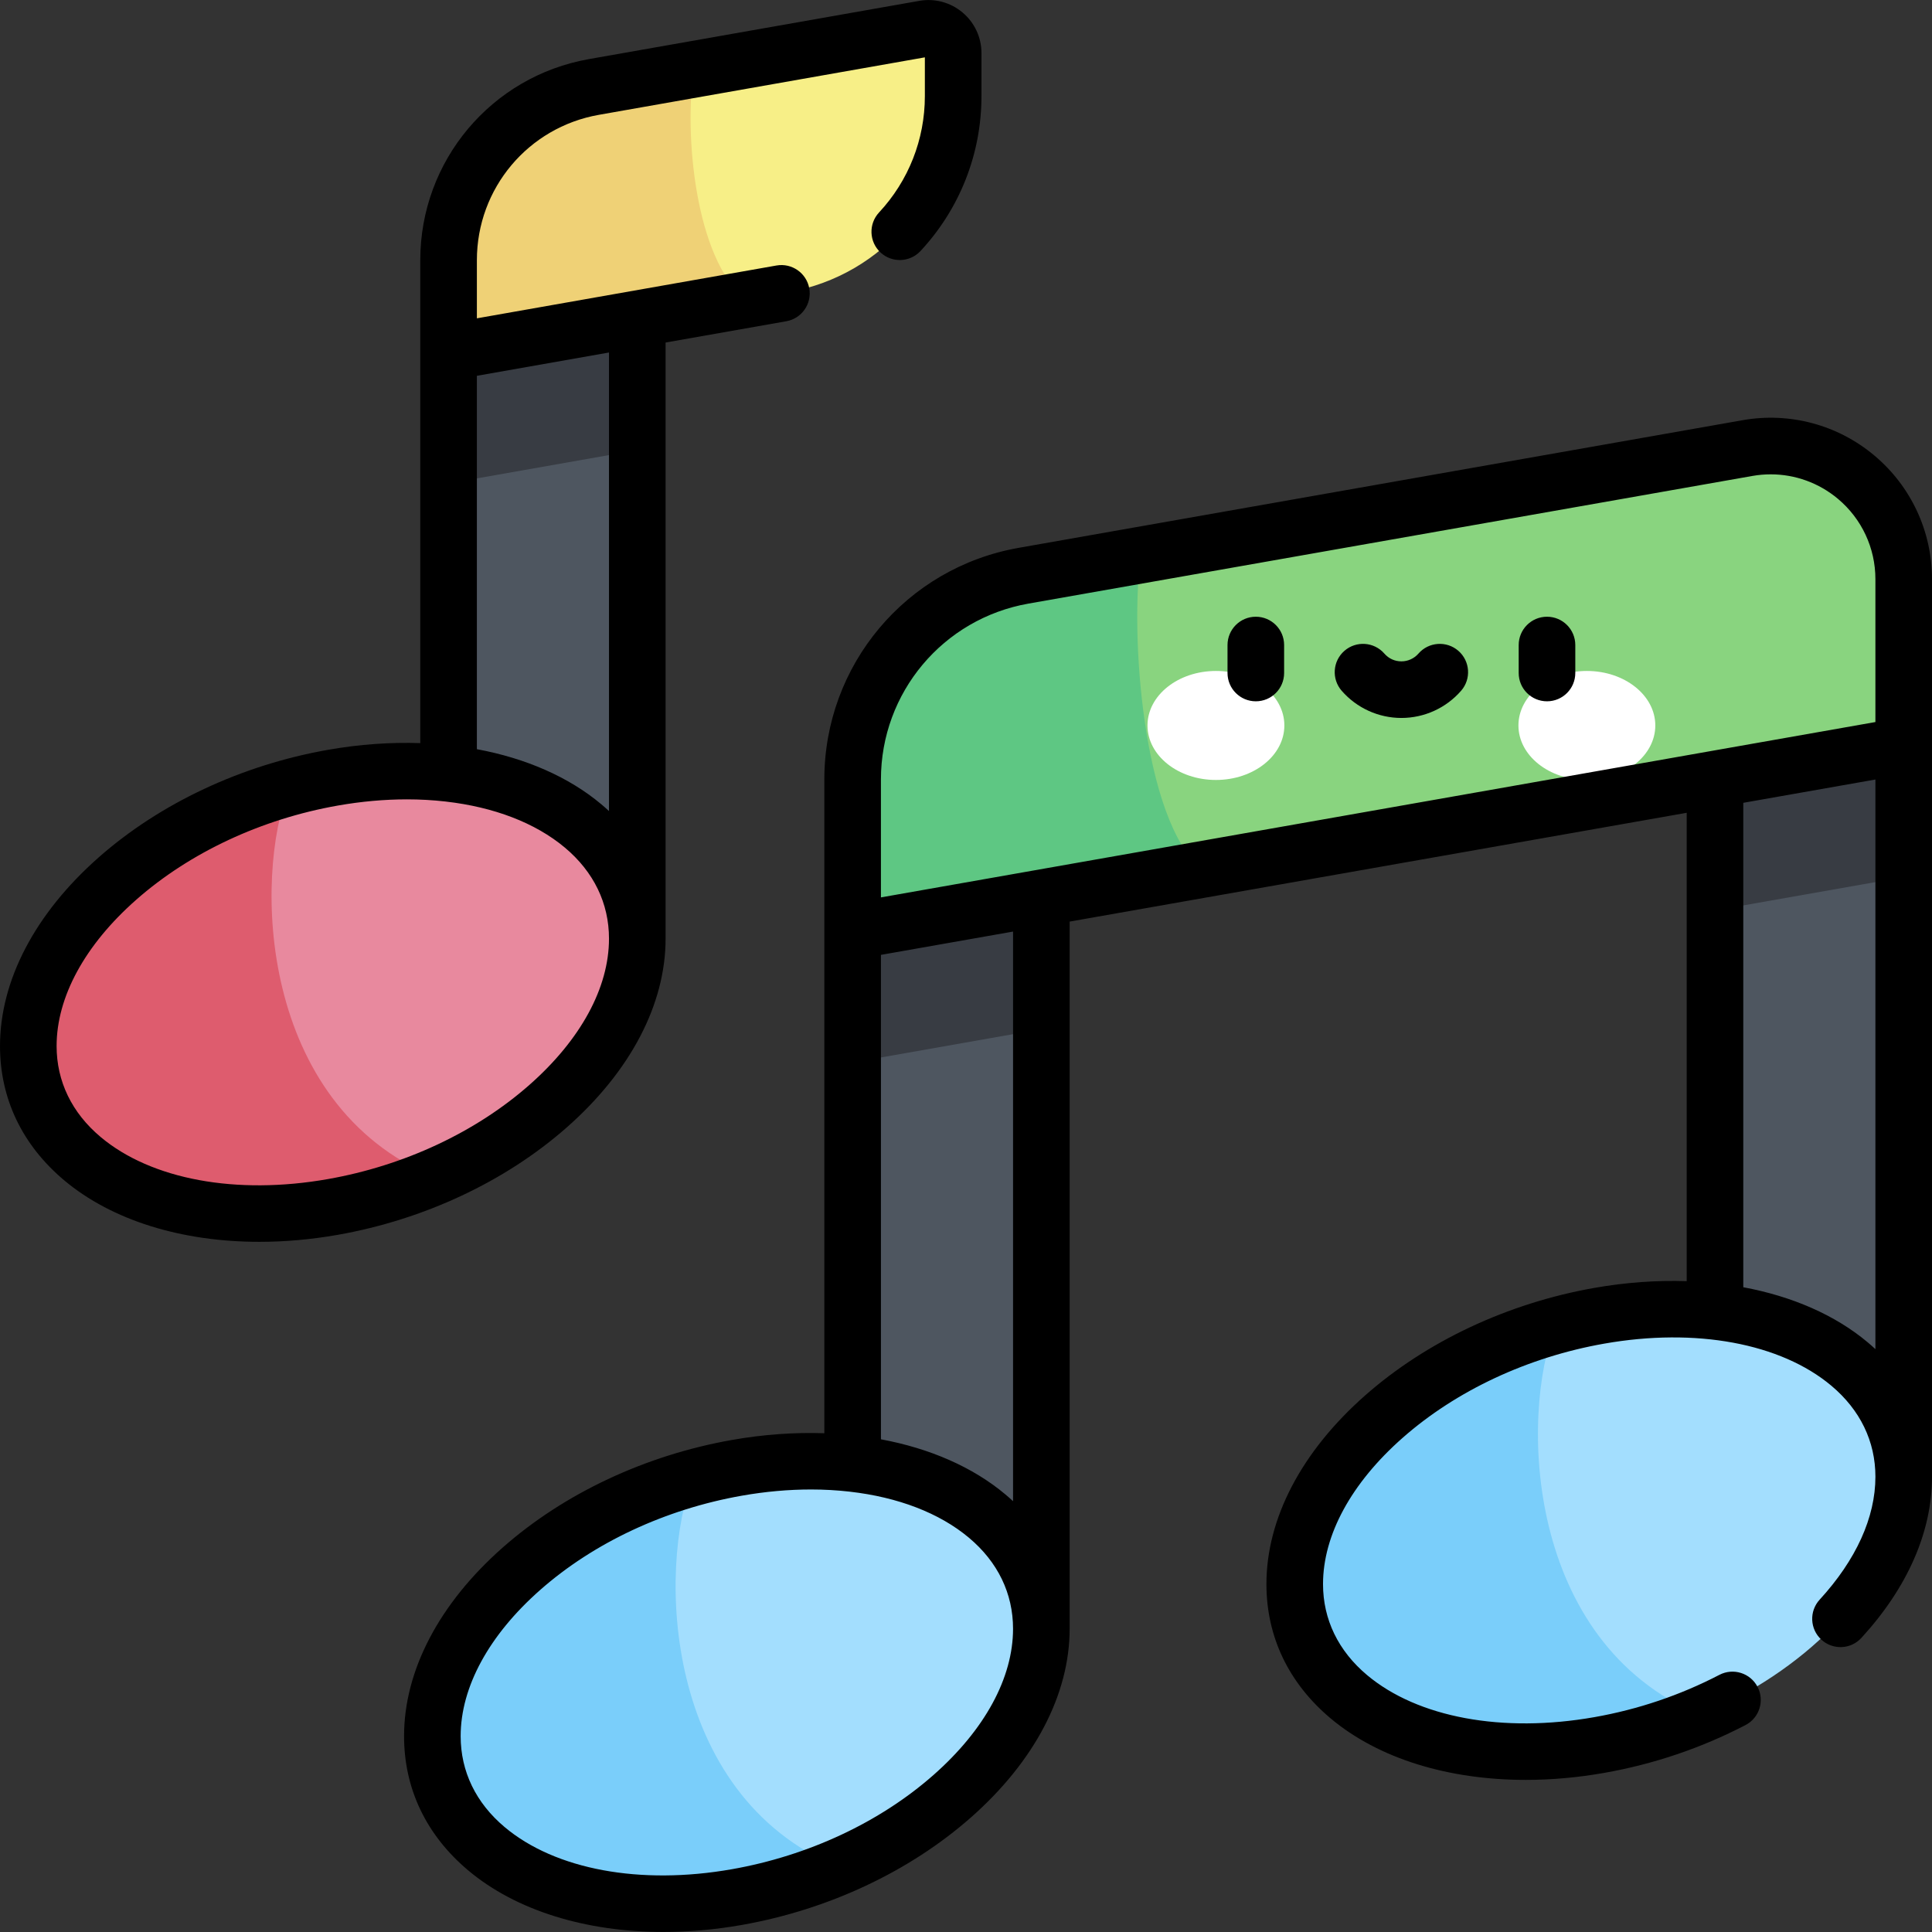 <svg id="Capa_1" enable-background="new 0 0 512 512" height="512" viewBox="0 0 512 512" width="512" xmlns="http://www.w3.org/2000/svg"><rect x="0" y="0" width="512" height="512" fill="#333333" stroke="none"/><path d="m225.955 246.756 50.012-8.819v193.703l-50.012 8.819z" fill="#4e5660"/><path d="m463.107 118.742-191.857 33.83c-26.196 4.619-45.295 27.38-45.295 53.98v40.204l278.545-49.115v-44.166c0-21.928-19.798-38.541-41.393-34.733z" fill="#89d47f"/><path d="m271.25 152.572c-26.196 4.619-45.295 27.38-45.295 53.98v40.204l92.592-16.326c-15.823-12.932-19.188-63.369-16.16-83.348z" fill="#5ec783"/><ellipse cx="195.273" cy="445.869" fill="#a3defe" rx="83.025" ry="55.282" transform="matrix(.949 -.315 .315 .949 -130.63 84.32)"/><path d="m183.669 391.63c-39.066 10.856-69.091 39.832-69.091 68.467 0 31.413 36.128 50.508 80.695 42.65 9.393-1.656 18.404-4.388 26.788-7.947-46.357-19.368-47.821-79.347-38.392-103.17z" fill="#7acefa"/><path d="m225.955 246.756 50.012-8.819v34.803l-50.012 8.819z" fill="#383c43"/><path d="m454.487 206.459 50.013-8.818v193.703l-50.013 8.818z" fill="#4e5660"/><ellipse cx="423.806" cy="405.572" fill="#a3defe" rx="83.025" ry="55.282" transform="matrix(.949 -.315 .315 .949 -106.265 154.326)"/><path d="m412.202 351.334c-39.066 10.856-69.091 39.832-69.091 68.467 0 31.413 36.128 50.508 80.695 42.65 9.393-1.656 18.404-4.388 26.788-7.947-46.357-19.369-47.822-79.348-38.392-103.17z" fill="#7acefa"/><path d="m454.487 206.459 50.013-8.818v34.803l-50.013 8.818z" fill="#383c43"/><path d="m340.369 192.255c0 7.977-8.12 14.443-18.136 14.443s-18.136-6.466-18.136-14.443 8.12-14.443 18.136-14.443c10.016.001 18.136 6.467 18.136 14.443z" fill="#fff"/><path d="m402.401 192.255c0 7.977 8.12 14.443 18.136 14.443s18.136-6.466 18.136-14.443-8.12-14.443-18.136-14.443c-10.016.001-18.136 6.467-18.136 14.443z" fill="#fff"/><path d="m118.877 93.297 50.012-8.818v164.271l-50.012 8.819z" fill="#4e5660"/><path d="m244.908 7.615-87.52 15.432c-22.273 3.927-38.512 23.28-38.512 45.897v24.354l90.143-15.895c25.203-4.444 43.578-26.342 43.578-51.934v-11.402c0-4.073-3.678-7.159-7.689-6.452z" fill="#f7ef87"/><path d="m157.388 23.047c-22.273 3.927-38.512 23.28-38.512 45.897v24.354l78.726-13.882c-13.453-10.995-16.315-44.05-13.74-61.037z" fill="#efd176"/><ellipse cx="88.195" cy="262.979" fill="#e8899e" rx="83.025" ry="55.282" transform="matrix(.949 -.315 .315 .949 -78.424 41.226)"/><path d="m76.591 208.741c-39.067 10.855-69.091 39.832-69.091 68.467 0 31.413 36.128 50.508 80.695 42.65 9.393-1.656 18.404-4.388 26.788-7.947-46.357-19.369-47.821-79.348-38.392-103.17z" fill="#de5c6e"/><path d="m118.877 93.297 50.012-8.818v34.803l-50.012 8.818z" fill="#383c43"/><path d="m176.387 248.807c0-.019.003-.038.003-.057v-157.978l31.994-5.641c4.079-.719 6.803-4.609 6.083-8.688-.72-4.08-4.609-6.8-8.688-6.084l-79.401 14.001v-15.416c0-19.013 13.59-35.209 32.314-38.511l86.406-15.236v10.271c0 11.478-4.311 22.428-12.138 30.834-2.822 3.031-2.653 7.777.378 10.6 3.032 2.823 7.777 2.653 10.601-.378 10.42-11.191 16.159-25.772 16.159-41.056v-11.401c0-4.164-1.829-8.087-5.019-10.764-3.19-2.676-7.369-3.797-11.474-3.075l-87.52 15.432c-25.906 4.568-44.709 26.977-44.709 53.283v127.988c-7.886-.267-16.12.308-24.485 1.783-22.893 4.037-44.455 14.151-60.715 28.48-16.88 14.874-26.176 32.636-26.176 50.014 0 13.943 5.892 26.256 17.038 35.609 12.637 10.603 31.124 16.279 51.701 16.279 6.739 0 13.702-.609 20.758-1.853 22.893-4.037 44.455-14.151 60.715-28.479 16.862-14.858 26.155-32.597 26.175-49.957zm-50.01-149.216 35.013-6.174v121.523c-.659-.611-1.338-1.211-2.039-1.799-8.65-7.259-20.047-12.201-32.974-14.601zm13.919 187.919c-14.222 12.532-33.188 21.397-53.404 24.961-24.287 4.284-46.792.115-60.212-11.145-7.641-6.411-11.68-14.751-11.68-24.118 0-13.008 7.491-26.773 21.093-38.759 14.222-12.532 33.187-21.397 53.404-24.962 6.284-1.108 12.449-1.65 18.368-1.65 3.467 0 6.844.196 10.117.563.063.007.124.017.187.023 12.655 1.449 23.665 5.602 31.54 12.21 7.641 6.412 11.68 14.751 11.68 24.119 0 13.007-7.491 26.772-21.093 38.758zm356.427-166.798c-9.71-8.147-22.439-11.556-34.918-9.356l-191.857 33.83c-29.837 5.261-51.492 31.07-51.492 61.367v173.269c-7.886-.267-16.119.308-24.485 1.782-22.893 4.037-44.455 14.151-60.715 28.48-16.881 14.874-26.177 32.636-26.177 50.014 0 13.943 5.892 26.256 17.038 35.609 12.637 10.604 31.124 16.279 51.701 16.279 6.739 0 13.702-.609 20.758-1.853 22.893-4.037 44.455-14.151 60.715-28.48 16.863-14.858 26.155-32.597 26.175-49.957 0-.019.003-.038.003-.057v-187.41l163.52-28.833v124.127c-7.886-.267-16.119.308-24.484 1.783-22.892 4.037-44.455 14.151-60.715 28.479-16.881 14.875-26.177 32.636-26.177 50.014 0 13.943 5.892 26.256 17.038 35.609 12.637 10.604 31.124 16.279 51.701 16.279 6.739 0 13.702-.609 20.758-1.853 13.136-2.316 25.741-6.582 37.468-12.679 3.675-1.911 5.105-6.439 3.194-10.114s-6.44-5.103-10.114-3.194c-10.369 5.391-21.523 9.165-33.153 11.215-24.288 4.283-46.793.115-60.212-11.145-7.641-6.412-11.68-14.751-11.68-24.119 0-13.008 7.491-26.773 21.093-38.759 14.222-12.532 33.188-21.397 53.404-24.961 24.286-4.285 46.792-.115 60.212 11.145 7.641 6.412 11.68 14.751 11.68 24.119 0 10.774-5.111 22.042-14.78 32.585-2.8 3.053-2.595 7.797.458 10.597 3.054 2.8 7.798 2.596 10.597-.458 12.247-13.356 18.723-28.13 18.723-42.722v-237.869c0-12.675-5.568-24.616-15.277-32.763zm-249.349 349.687c-14.222 12.532-33.188 21.397-53.404 24.962-24.288 4.283-46.793.115-60.212-11.145-7.641-6.412-11.68-14.751-11.68-24.119 0-13.008 7.491-26.773 21.093-38.759 14.222-12.532 33.188-21.397 53.404-24.961 6.284-1.108 12.449-1.65 18.368-1.65 3.467 0 6.843.196 10.116.563.063.007.124.017.187.023 12.655 1.449 23.666 5.602 31.54 12.21 7.641 6.412 11.68 14.751 11.68 24.119.001 13.007-7.49 26.772-21.092 38.757zm21.094-72.57c-.659-.611-1.338-1.211-2.039-1.799-8.651-7.259-20.046-12.201-32.974-14.601v-128.38l35.013-6.174zm228.532-40.297c-.659-.611-1.338-1.21-2.038-1.798-8.651-7.259-20.047-12.201-32.975-14.602v-128.38l35.013-6.173zm0-166.185-263.545 46.471v-31.266c0-23.004 16.442-42.6 39.098-46.594l191.857-33.83c1.614-.285 3.234-.425 4.846-.425 6.472 0 12.777 2.264 17.824 6.499 6.305 5.29 9.92 13.043 9.92 21.272zm-87.032-27.909c-4.143 0-7.5 3.358-7.5 7.5v7.414c0 4.142 3.357 7.5 7.5 7.5s7.5-3.358 7.5-7.5v-7.414c0-4.142-3.358-7.5-7.5-7.5zm-23.485 9.039c-3.122-2.72-7.861-2.396-10.581.728-1.142 1.31-2.788 2.061-4.518 2.061-1.754 0-3.359-.732-4.519-2.063-2.72-3.122-7.459-3.447-10.581-.726-3.123 2.722-3.447 7.459-.726 10.582 3.991 4.58 9.76 7.206 15.825 7.206 6.067 0 11.836-2.627 15.826-7.208 2.724-3.122 2.397-7.859-.726-10.58zm-53.68-9.039c-4.143 0-7.5 3.358-7.5 7.5v7.414c0 4.142 3.357 7.5 7.5 7.5s7.5-3.358 7.5-7.5v-7.414c0-4.142-3.358-7.5-7.5-7.5z"/></svg>